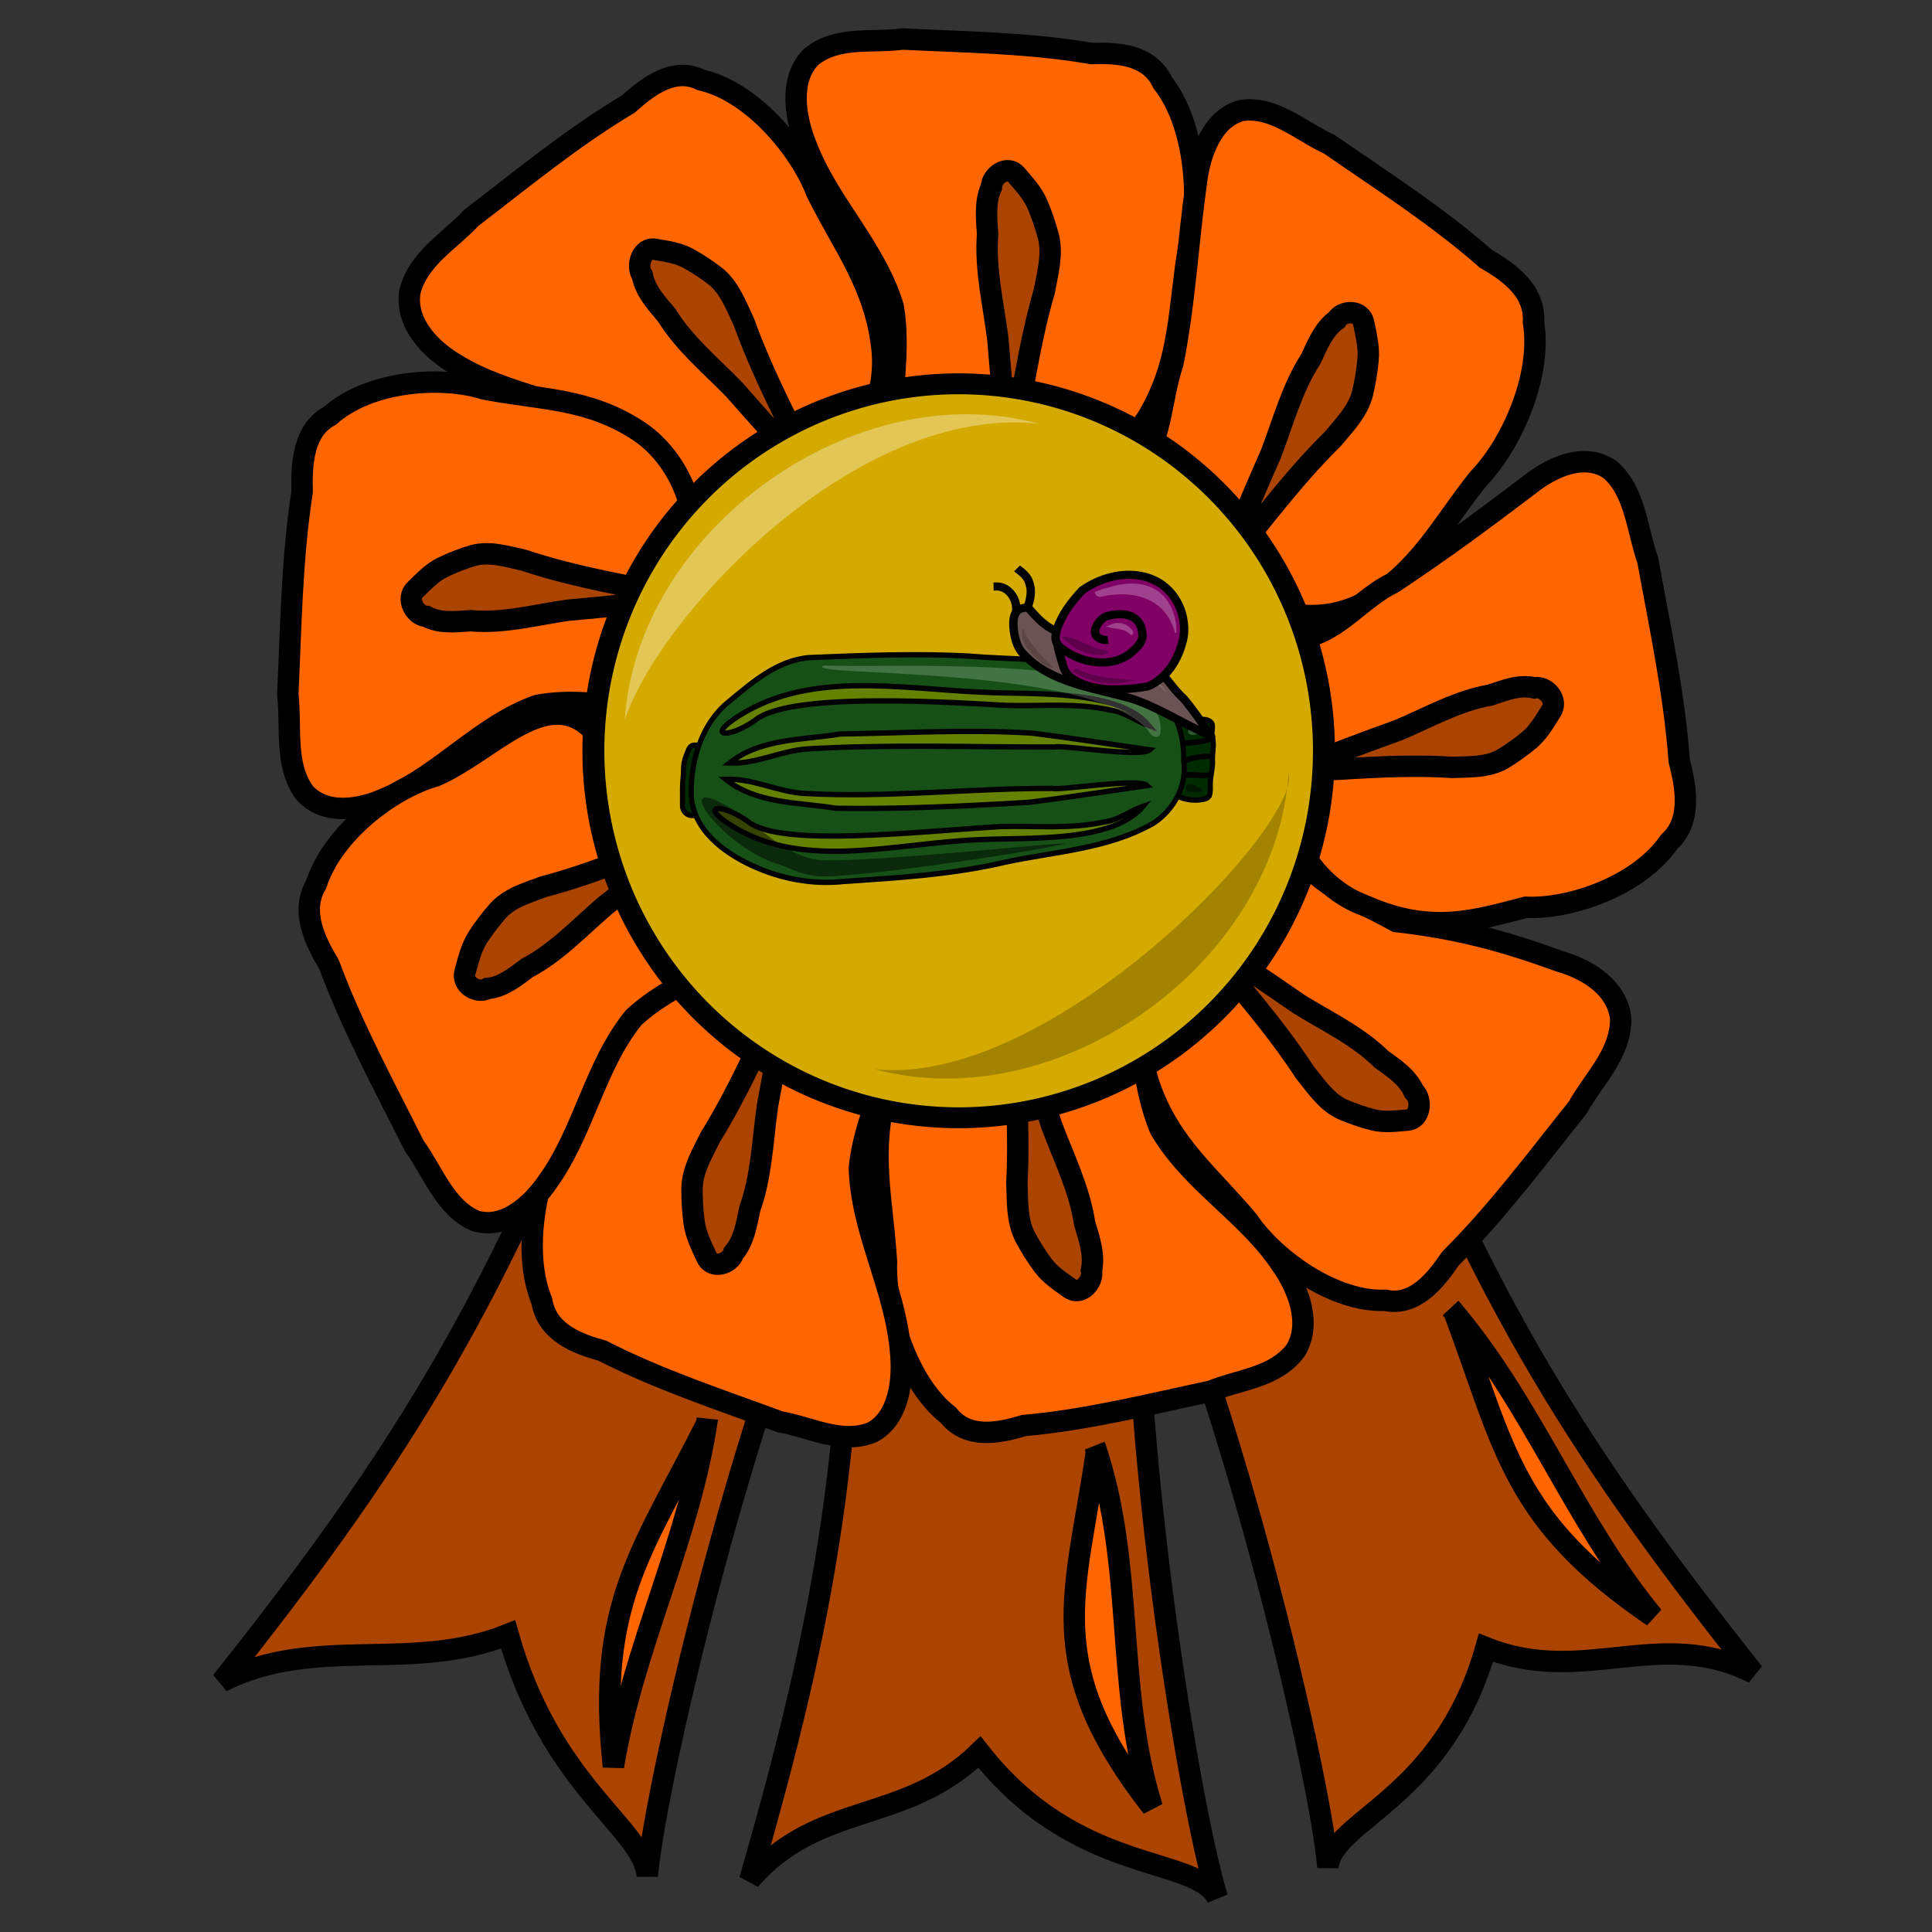 <?xml version="1.0" encoding="UTF-8" standalone="no"?>
<!-- Created with Inkscape (http://www.inkscape.org/) -->
<svg
   xmlns:dc="http://purl.org/dc/elements/1.1/"
   xmlns:cc="http://creativecommons.org/ns#"
   xmlns:rdf="http://www.w3.org/1999/02/22-rdf-syntax-ns#"
   xmlns:svg="http://www.w3.org/2000/svg"
   xmlns="http://www.w3.org/2000/svg"
   xmlns:sodipodi="http://sodipodi.sourceforge.net/DTD/sodipodi-0.dtd"
   xmlns:inkscape="http://www.inkscape.org/namespaces/inkscape"
   width="250"
   height="250"
   id="svg2"
   sodipodi:version="0.32"
   inkscape:version="0.46"
   sodipodi:docname="marrowlevelaward.svg"
   inkscape:output_extension="org.inkscape.output.svg.inkscape"
   inkscape:export-filename="P:\pidgey2\data\images\roselevelaward.png"
   inkscape:export-xdpi="92.160004"
   inkscape:export-ydpi="92.160004"
   version="1.0">
  <rect width="100%" height="100%" fill="#333333" stroke="none"/>
  <defs
     id="defs4">
    <inkscape:perspective
       sodipodi:type="inkscape:persp3d"
       inkscape:vp_x="0 : 125 : 1"
       inkscape:vp_y="0 : 1000 : 0"
       inkscape:vp_z="250 : 125 : 1"
       inkscape:persp3d-origin="125 : 83.333333 : 1"
       id="perspective3645" />
  </defs>
  <sodipodi:namedview
     id="base"
     pagecolor="#cb90ff"
     bordercolor="#666666"
     borderopacity="1.0"
     gridtolerance="10000"
     guidetolerance="10"
     objecttolerance="10"
     inkscape:pageopacity="0"
     inkscape:pageshadow="2"
     inkscape:zoom="4.84"
     inkscape:cx="149.70796"
     inkscape:cy="146.57948"
     inkscape:document-units="px"
     inkscape:current-layer="layer1"
     showgrid="false"
     inkscape:window-width="1680"
     inkscape:window-height="994"
     inkscape:window-x="0"
     inkscape:window-y="22" />
  <g
     inkscape:label="Layer 1"
     inkscape:groupmode="layer"
     id="layer1">
    <path
       style="opacity:1;fill:#aa4400;fill-opacity:1;stroke:#000000;stroke-width:2.769;stroke-miterlimit:4;stroke-dasharray:none;stroke-opacity:1"
       d="M 110.321,143.903 C 111.216,185.95 106.768,209.482 97.027,243.254 C 105.963,232.945 116.958,236.205 126.745,226.714 C 139.34,242.807 154.692,240.036 157.531,245.567 C 153.931,234.372 144.046,175.659 147.789,142.103 C 142.756,143.524 115.172,141.972 110.321,143.903 z"
       id="path3306"
       sodipodi:nodetypes="cccccc"
       inkscape:transform-center-x="4.4505107"
       inkscape:transform-center-y="7.6872443" />
    <path
       style="opacity:1;fill:#aa4400;fill-opacity:1;stroke:#000000;stroke-width:2.769;stroke-miterlimit:4;stroke-dasharray:none;stroke-opacity:1"
       d="M 78.757,130.765 C 63.598,169.994 50.536,190.068 28.684,217.599 C 40.87,211.463 53.089,216.546 65.749,211.489 C 71.28,231.163 83.242,236.549 83.765,242.744 C 84.692,231.022 97.874,172.96 114.096,143.348 C 108.9,142.748 83.978,130.825 78.757,130.765 z"
       id="path3304"
       sodipodi:nodetypes="cccccc" />
    <path
       style="opacity:1;fill:#aa4400;fill-opacity:1;stroke:#000000;stroke-width:2.769;stroke-miterlimit:4;stroke-dasharray:none;stroke-opacity:1"
       d="M 176.842,129.651 C 192.002,168.881 205.064,188.954 226.915,216.485 C 214.73,210.349 204.938,218.264 192.278,213.207 C 186.748,232.881 172.358,235.435 171.834,241.631 C 170.907,229.908 157.725,171.846 141.504,142.234 C 146.699,141.634 171.621,129.711 176.842,129.651 z"
       id="path3274"
       sodipodi:nodetypes="cccccc" />
    <path
       style="fill:#ff6600;fill-opacity:1;stroke:#000000;stroke-width:2.769;stroke-miterlimit:4;stroke-dasharray:none;stroke-opacity:1"
       d="M 87.898,67.289 C 85.499,63.426 83.292,59.268 80.018,56.173 C 73.626,51.644 65.58,51.243 58.977,47.144 C 55.874,45.316 52.45,42 53.022,37.843 C 54.073,33.434 58.198,31.219 60.982,28.191 C 67.641,23.095 74.151,17.72 81.32,13.453 C 83.888,11.135 87.251,8.601 90.727,10.354 C 97.193,11.784 103.482,19.132 105.677,24.905 C 109.134,31.881 113.262,36.925 114.145,45.231 C 114.856,52.559 110.55,60.202 103.84,62.32 C 100.216,63.141 91.266,67.995 87.898,67.289 z"
       id="path3173"
       sodipodi:nodetypes="ccccccccccc" />
    <path
       style="fill:#aa4400;fill-opacity:1;stroke:#000000;stroke-width:2.769;stroke-miterlimit:4;stroke-dasharray:none;stroke-opacity:1"
       d="M 95.037,50.441 C 92.011,47.319 88.595,44.54 86.246,40.753 C 84.972,39.237 83.515,37.696 83.108,35.624 C 82.243,34.337 83.129,31.908 84.774,32.266 C 86.225,32.52 87.734,32.71 89.073,33.441 C 90.314,34.128 91.508,34.922 92.64,35.799 C 94.431,37.271 95.275,39.595 96.267,41.684 C 101.557,56.401 111.747,69.474 95.037,50.441 z"
       id="path3175"
       sodipodi:nodetypes="cccccccc" />
    <path
       style="fill:#ff6600;fill-opacity:1;stroke:#000000;stroke-width:2.769;stroke-miterlimit:4;stroke-dasharray:none;stroke-opacity:1"
       d="M 115.351,53.596 C 115.696,48.972 116.363,44.243 115.577,39.644 C 113.169,31.853 107.077,26.213 104.254,18.622 C 102.871,15.132 102.095,10.259 104.945,7.371 C 108.317,4.601 112.839,5.59 116.776,5.052 C 124.953,5.453 133.174,5.537 141.272,6.928 C 144.63,6.805 148.737,7.039 150.456,10.718 C 154.713,16.121 155.413,26.058 153.803,32.048 C 152.491,39.82 152.823,46.516 148.72,53.63 C 145.047,59.859 137.249,63.017 130.751,60.241 C 127.429,58.488 117.591,56.379 115.351,53.596 z"
       id="path3192"
       sodipodi:nodetypes="ccccccccccc" />
    <path
       style="fill:#aa4400;fill-opacity:1;stroke:#000000;stroke-width:2.769;stroke-miterlimit:4;stroke-dasharray:none;stroke-opacity:1"
       d="M 129.106,43.742 C 128.53,39.285 127.45,34.841 127.791,30.309 C 127.665,28.274 127.41,26.098 128.286,24.201 C 128.351,22.617 130.449,21.294 131.536,22.664 C 132.53,23.824 133.606,24.972 134.236,26.433 C 134.815,27.794 135.294,29.208 135.678,30.647 C 136.235,32.99 135.557,35.374 135.13,37.673 C 130.788,52.741 131.247,69.761 129.106,43.742 z"
       id="path3194"
       sodipodi:nodetypes="cccccccc" />
    <path
       style="fill:#ff6600;fill-opacity:1;stroke:#000000;stroke-width:2.769;stroke-miterlimit:4;stroke-dasharray:none;stroke-opacity:1"
       d="M 147.933,59.83 C 150.407,56.022 150.289,51.404 151.774,47.007 C 153.36,38.979 153.672,31.714 154.806,23.634 C 155.254,19.873 156.876,15.246 160.698,14.288 C 164.914,13.714 168.355,17.006 172.009,18.665 C 178.884,23.421 185.945,27.927 192.287,33.496 C 195.245,35.201 198.682,37.618 198.436,41.723 C 199.571,48.686 195.499,57.647 191.289,61.954 C 186.499,67.96 183.634,73.923 176.743,77.855 C 170.637,81.255 162.415,79.778 158.109,73.876 C 156.063,70.57 148.557,63.443 147.933,59.83 z"
       id="path3196"
       sodipodi:nodetypes="ccccccccccc"
       inkscape:transform-center-x="-6.4296171"
       inkscape:transform-center-y="3.7300059" />
    <path
       style="fill:#aa4400;fill-opacity:1;stroke:#000000;stroke-width:2.769;stroke-miterlimit:4;stroke-dasharray:none;stroke-opacity:1"
       d="M 164.452,58.736 C 166.052,54.576 167.211,50.154 169.637,46.423 C 170.487,44.598 171.29,42.581 172.94,41.414 C 173.741,40.08 176.176,40.07 176.471,41.839 C 176.783,43.377 177.173,44.949 177.03,46.55 C 176.888,48.039 176.637,49.519 176.292,50.968 C 175.671,53.293 173.963,54.987 172.512,56.742 C 161.67,67.417 154.057,82.367 164.452,58.736 z"
       id="path3198"
       sodipodi:nodetypes="cccccccc"
       inkscape:transform-center-x="-2.3778743"
       inkscape:transform-center-y="10.528354" />
    <path
       style="fill:#ff6600;fill-opacity:1;stroke:#000000;stroke-width:2.769;stroke-miterlimit:4;stroke-dasharray:none;stroke-opacity:1"
       d="M 82.582,91.573 C 78.264,91.184 73.849,90.45 69.55,91.273 C 62.262,93.819 56.968,100.317 49.866,103.307 C 46.599,104.773 42.044,105.584 39.358,102.521 C 36.784,98.899 37.727,94.063 37.241,89.847 C 37.649,81.095 37.762,72.295 39.095,63.632 C 38.994,60.037 39.229,55.641 42.673,53.816 C 47.738,49.281 57.024,48.574 62.613,50.322 C 69.867,51.758 76.123,51.43 82.752,55.852 C 88.556,59.81 91.473,68.171 88.853,75.115 C 87.202,78.664 85.192,89.187 82.582,91.573 z"
       id="path3200"
       sodipodi:nodetypes="ccccccccccc"
       inkscape:transform-center-x="-3.2987788"
       inkscape:transform-center-y="-5.544981" />
    <path
       style="fill:#aa4400;fill-opacity:1;stroke:#000000;stroke-width:2.769;stroke-miterlimit:4;stroke-dasharray:none;stroke-opacity:1"
       d="M 73.434,78.969 C 69.269,79.567 65.112,80.705 60.88,80.321 C 58.979,80.447 56.945,80.711 55.176,79.765 C 53.697,79.69 52.47,77.438 53.754,76.281 C 54.842,75.222 55.919,74.074 57.286,73.406 C 58.56,72.792 59.883,72.285 61.228,71.88 C 63.419,71.293 65.644,72.029 67.79,72.495 C 81.848,77.205 97.748,76.784 73.434,78.969 z"
       id="path3202"
       sodipodi:nodetypes="cccccccc"
       inkscape:transform-center-x="-8.2443511"
       inkscape:transform-center-y="-7.9226318" />
    <path
       style="fill:#ff6600;fill-opacity:1;stroke:#000000;stroke-width:2.769;stroke-miterlimit:4;stroke-dasharray:none;stroke-opacity:1"
       d="M 169.278,112.256 C 172.47,115.392 176.794,117.078 180.665,119.244 C 188.743,120.164 194.684,121.798 201.861,124.406 C 205.283,125.387 209.349,127.729 209.723,131.912 C 209.688,136.462 206.178,139.669 204.152,143.323 C 198.826,149.977 193.706,156.863 187.7,162.842 C 185.725,165.751 183.026,169.073 179.259,168.261 C 172.661,168.53 164.912,163.007 161.491,157.963 C 156.574,152.075 151.439,148.236 148.724,140.397 C 146.396,133.464 148.868,124.941 154.909,121.165 C 158.244,119.439 165.85,112.434 169.278,112.256 z"
       id="path3204"
       sodipodi:nodetypes="ccccccccccc" />
    <path
       style="fill:#aa4400;fill-opacity:1;stroke:#000000;stroke-width:2.769;stroke-miterlimit:4;stroke-dasharray:none;stroke-opacity:1"
       d="M 168.073,129.926 C 171.709,132.182 175.647,134.005 178.774,137.08 C 180.35,138.226 182.11,139.349 182.968,141.256 C 184.095,142.285 183.778,144.87 182.101,144.944 C 180.635,145.069 179.128,145.271 177.664,144.905 C 176.306,144.555 174.969,144.09 173.674,143.529 C 171.605,142.558 170.266,140.519 168.836,138.744 C 160.41,125.81 147.593,115.727 168.073,129.926 z"
       id="path3206"
       sodipodi:nodetypes="cccccccc" />
    <path
       style="fill:#ff6600;fill-opacity:1;stroke:#000000;stroke-width:2.769;stroke-miterlimit:4;stroke-dasharray:none;stroke-opacity:1"
       d="M 147.227,132.514 C 147.925,137.092 148.334,141.854 150.126,146.119 C 154.206,153.065 161.382,156.981 165.82,163.628 C 167.943,166.663 169.786,171.195 167.664,174.73 C 165.009,178.283 160.398,178.482 156.695,180.012 C 148.666,181.718 140.666,183.742 132.491,184.466 C 129.259,185.445 125.219,186.271 122.727,183.139 C 117.386,178.984 114.485,169.514 114.709,163.286 C 114.245,155.404 112.426,148.988 114.819,141.03 C 116.994,134.04 123.859,128.976 130.788,130.007 C 134.406,130.858 144.43,130.385 147.227,132.514 z"
       id="path3208"
       sodipodi:nodetypes="ccccccccccc" />
    <path
       style="fill:#aa4400;fill-opacity:1;stroke:#000000;stroke-width:2.769;stroke-miterlimit:4;stroke-dasharray:none;stroke-opacity:1"
       d="M 136.075,145.605 C 137.63,149.785 139.672,153.824 140.354,158.311 C 140.931,160.254 141.665,162.302 141.238,164.368 C 141.53,165.923 139.789,167.745 138.427,166.693 C 137.203,165.821 135.901,164.983 134.963,163.726 C 134.097,162.552 133.315,161.302 132.621,160.004 C 131.556,157.871 131.681,155.382 131.582,153.041 C 132.429,137.298 128.179,120.891 136.075,145.605 z"
       id="path3210"
       sodipodi:nodetypes="cccccccc" />
    <path
       style="fill:#ff6600;fill-opacity:1;stroke:#000000;stroke-width:2.769;stroke-miterlimit:4;stroke-dasharray:none;stroke-opacity:1"
       d="M 115.099,137.842 C 113.548,142.173 111.66,146.508 111.202,151.158 C 111.456,159.359 115.813,166.611 116.518,174.746 C 116.924,178.513 116.383,183.422 112.887,185.331 C 108.921,186.969 104.844,184.653 100.925,183.979 C 93.187,181.122 85.324,178.556 77.921,174.773 C 74.668,173.876 70.79,172.41 70.111,168.361 C 67.453,161.891 69.403,152.147 72.528,146.887 C 75.836,139.829 77.284,133.305 83.097,127.721 C 88.265,122.856 96.578,122.184 102.079,126.811 C 104.804,129.497 113.685,134.494 115.099,137.842 z"
       id="path3212"
       sodipodi:nodetypes="ccccccccccc"
       inkscape:transform-center-x="7.6387536"
       inkscape:transform-center-y="-3.6444301" />
    <path
       style="fill:#aa4400;fill-opacity:1;stroke:#000000;stroke-width:2.769;stroke-miterlimit:4;stroke-dasharray:none;stroke-opacity:1"
       d="M 99.305,143.137 C 98.681,147.585 98.545,152.176 97.022,156.42 C 96.606,158.409 96.277,160.574 94.935,162.129 C 94.456,163.63 92.094,164.264 91.413,162.621 C 90.766,161.208 90.036,159.782 89.817,158.19 C 89.621,156.709 89.534,155.207 89.545,153.712 C 89.629,151.295 90.908,149.213 91.925,147.137 C 100.065,133.994 104.115,117.529 99.305,143.137 z"
       id="path3214"
       sodipodi:nodetypes="cccccccc"
       inkscape:transform-center-x="5.4401982"
       inkscape:transform-center-y="-9.8402252" />
    <path
       style="fill:#ff6600;fill-opacity:1;stroke:#000000;stroke-width:2.769;stroke-miterlimit:4;stroke-dasharray:none;stroke-opacity:1"
       d="M 168.818,82.467 C 173.098,81.739 176.297,77.301 180.288,75.401 C 186.794,71.063 191.733,67.416 197.961,62.693 C 200.805,60.433 205.046,58.479 208.339,60.764 C 211.648,63.621 211.814,68.558 213.228,72.528 C 214.788,81.13 216.646,89.703 217.289,98.456 C 218.19,101.921 218.944,106.249 216.009,108.903 C 212.105,114.604 203.247,117.669 197.43,117.404 C 191.136,119.015 185.217,121.023 176.64,117.194 C 170.119,114.838 165.417,107.468 166.409,100.054 C 167.218,96.185 166.818,85.453 168.818,82.467 z"
       id="path3216"
       sodipodi:nodetypes="ccccccccccc"
       inkscape:transform-center-x="0.5660728"
       inkscape:transform-center-y="4.2188502" />
    <path
       style="fill:#aa4400;fill-opacity:1;stroke:#000000;stroke-width:2.769;stroke-miterlimit:4;stroke-dasharray:none;stroke-opacity:1"
       d="M 181.002,94.46 C 184.912,92.812 188.694,90.643 192.888,89.931 C 194.706,89.322 196.622,88.544 198.551,89.01 C 200.004,88.703 201.698,90.576 200.711,92.029 C 199.891,93.336 199.102,94.725 197.925,95.725 C 196.824,96.647 195.653,97.479 194.438,98.216 C 192.442,99.348 190.117,99.203 187.929,99.3 C 173.227,98.328 157.882,102.81 181.002,94.46 z"
       id="path3218"
       sodipodi:nodetypes="cccccccc"
       inkscape:transform-center-x="6.3299937"
       inkscape:transform-center-y="8.1100064" />
    <path
       style="fill:#ff6600;fill-opacity:1;stroke:#000000;stroke-width:2.769;stroke-miterlimit:4;stroke-dasharray:none;stroke-opacity:1"
       d="M 93.296,124.756 C 89.409,126.805 85.272,128.612 81.984,131.69 C 76.965,137.892 75.557,146.381 70.91,152.863 C 68.816,155.921 65.303,159.129 61.527,157.986 C 57.577,156.303 56.057,151.638 53.61,148.293 C 49.746,140.568 45.606,132.965 42.577,124.805 C 40.76,121.78 38.845,117.884 40.918,114.42 C 43.074,107.739 50.691,102.01 56.322,100.424 C 63.305,97.451 70.342,88.813 76.243,94.051 C 83.123,94.241 89.648,99.796 90.746,107.192 C 91.04,111.145 94.384,121.272 93.296,124.756 z"
       id="path3220"
       sodipodi:nodetypes="ccccccccccc"
       inkscape:transform-center-x="2.6226525"
       inkscape:transform-center-y="-3.9246312" />
    <path
       style="fill:#aa4400;fill-opacity:1;stroke:#000000;stroke-width:2.769;stroke-miterlimit:4;stroke-dasharray:none;stroke-opacity:1"
       d="M 78.348,117.151 C 75.066,119.961 72.052,123.23 68.241,125.235 C 66.672,126.392 65.057,127.741 63.086,127.906 C 61.781,128.658 59.646,127.405 60.189,125.705 C 60.611,124.197 60.981,122.62 61.831,121.292 C 62.628,120.064 63.517,118.899 64.475,117.81 C 66.07,116.098 68.331,115.501 70.394,114.717 C 84.709,110.997 98.132,101.863 78.348,117.151 z"
       id="path3222"
       sodipodi:nodetypes="cccccccc"
       inkscape:transform-center-x="-3.4139144"
       inkscape:transform-center-y="-9.824667" />
    <path
       sodipodi:type="arc"
       style="fill:#d4aa00;fill-opacity:1;stroke:#000000;stroke-width:2.222;stroke-miterlimit:4;stroke-dasharray:none;stroke-opacity:1"
       id="path3262"
       sodipodi:cx="145.24794"
       sodipodi:cy="104.75207"
       sodipodi:rx="36.983471"
       sodipodi:ry="39.049587"
       d="M 182.231,104.752 A 36.983,39.05 0 1 1 108.264,104.752 A 36.983,39.05 0 1 1 182.231,104.752 z"
       transform="matrix(1.278,0,0,1.216,-61.576,-30.227)" />
    <path
       style="opacity:1;fill:#ff6600;fill-opacity:1;stroke:#000000;stroke-width:2.769;stroke-miterlimit:4;stroke-dasharray:none;stroke-opacity:1"
       d="M 91.524,183.614 C 89.238,199.19 81.924,213.085 79.375,228.577 C 77.119,207.556 83.127,200.672 91.398,184.303 C 91.462,184.079 91.507,183.848 91.524,183.614 z"
       id="path3308"
       sodipodi:nodetypes="cccc" />
    <path
       style="opacity:1;fill:#ff6600;fill-opacity:1;stroke:#000000;stroke-width:2.769;stroke-miterlimit:4;stroke-dasharray:none;stroke-opacity:1"
       d="M 141.68,187.134 C 146.925,202.539 144.26,218.418 149.093,233.851 C 134.578,215.225 139.218,206.392 141.878,187.825 C 141.846,187.591 141.783,187.358 141.68,187.134 z"
       id="path3317"
       sodipodi:nodetypes="cccc" />
    <path
       style="opacity:1;fill:#ff6600;fill-opacity:1;stroke:#000000;stroke-width:2.769;stroke-miterlimit:4;stroke-dasharray:none;stroke-opacity:1"
       d="M 187.735,169.3 C 198.279,181.615 203.634,196.714 213.91,209.178 C 195.578,196.722 194.756,187.382 188.183,169.864 C 188.055,169.662 187.907,169.471 187.735,169.3 z"
       id="path3319"
       sodipodi:nodetypes="cccc" />
    <path
       style="opacity:1;fill:#ffffff;fill-opacity:0.337;stroke:none;stroke-width:2;stroke-miterlimit:4;stroke-dasharray:none;stroke-opacity:1"
       d="M 134.417,54.822 C 110.652,48.365 82.463,68.469 80.841,93.181 C 85.124,80.01 110.498,52.277 134.417,54.822 z"
       id="path4398"
       sodipodi:nodetypes="ccc" />
    <path
       style="opacity:1;fill:#000000;fill-opacity:0.227;stroke:none;stroke-width:2;stroke-miterlimit:4;stroke-dasharray:none;stroke-opacity:1"
       d="M 113.174,138.347 C 136.939,144.804 165.128,124.699 166.749,99.988 C 168.434,106.773 135.858,140.844 113.174,138.347 z"
       id="path4403"
       sodipodi:nodetypes="ccc" />
    <g
       id="g2773"
       transform="matrix(0.283,0,0,0.295,87.032,63.726)">
      <path
         id="path3272"
         d="M 11.319,110.911 C 7.675,110.404 7.462,112.529 6.342,115.155 C 5.323,117.546 4.985,119.378 4.985,122.052 C 4.985,124.462 4.532,126.561 4.532,129.478 C 4.532,132.131 4.532,134.783 4.532,137.436 C 4.532,140.034 6.867,141.68 8.605,141.68 C 11.857,141.68 11.565,141.06 12.224,137.966 C 12.776,135.38 12.677,132.756 12.677,130.009 C 12.677,127.47 13.129,124.382 13.129,121.521 C 13.129,118.293 12.785,116.723 12.224,114.094 C 12.04,113.231 11.533,111.912 11.319,110.911 z"
         style="opacity:1;fill:#002b00;fill-opacity:1;stroke:#000000;stroke-width:2.34;stroke-miterlimit:4;stroke-dasharray:none;stroke-opacity:1" />
      <path
         id="path3264"
         d="M 229.494,101.484 C 233.79,101.059 237.953,99.63 242.282,99.531 C 244.068,99.559 246.669,100.091 246.843,102.267 C 247.038,104.225 246.048,106.304 247.032,108.16 C 247.747,111.465 246.603,114.801 246.912,118.13 C 246.937,121.035 246.129,123.856 245.901,126.732 C 245.784,128.851 246.145,131.092 245.403,133.114 C 244.165,134.821 241.845,134.631 239.988,134.927 C 235.979,135.06 231.701,134.234 228.537,131.634 C 225.026,128.381 223.529,123.443 223.676,118.751 C 223.708,116.119 223.692,113.481 223.723,110.854 C 224.138,108.326 225.967,106.372 227.338,104.309 C 228.074,103.382 228.893,102.511 229.494,101.484 z"
         style="opacity:1;fill:#002b00;fill-opacity:1;stroke:#000000;stroke-width:2.34;stroke-miterlimit:4;stroke-dasharray:none;stroke-opacity:1" />
      <path
         sodipodi:nodetypes="cccccccccc"
         id="path3258"
         d="M 136,71.799 C 111.617,70.502 87.16,71.472 62.791,72.41 C 47.907,73.447 36.162,83.442 25.018,92.313 C 13.109,101.907 8.273,117.759 8.542,132.585 C 9.161,147.925 23.439,157.94 36.213,163.61 C 49.413,169.473 63.918,172.115 78.319,170.623 C 102.969,169.049 127.727,167.629 151.909,162.217 C 174.688,157.497 198.998,156.445 219.799,145.115 C 228.907,139.485 235.226,128.906 233.744,118.018 C 234.457,69.044 171.955,74.905 136,71.799 z"
         style="opacity:1;fill:#165016;fill-opacity:1;stroke:#000000;stroke-width:2.34;stroke-miterlimit:4;stroke-dasharray:none;stroke-opacity:1" />
      <path
         id="path7876"
         d="M 235.553,131.365 C 237.446,131.339 239.344,131.433 241.232,131.273 C 241.589,131.176 242.218,131.282 242.306,130.825 C 242.2,130.341 241.666,130.106 241.311,129.816 C 240.538,129.343 239.73,128.925 238.918,128.523 C 237.806,128.025 236.466,127.735 235.318,128.281 C 234.931,128.418 234.636,128.76 234.594,129.173 C 234.499,129.99 234.863,130.904 235.553,131.365 z"
         style="opacity:1;fill:#000000;fill-opacity:0.483;stroke:none;stroke-width:2.34;stroke-miterlimit:4;stroke-dasharray:none;stroke-opacity:1" />
      <path
         id="path7880"
         d="M 236.732,102.958 C 238.625,102.984 240.522,102.89 242.41,103.05 C 242.768,103.148 243.397,103.042 243.485,103.498 C 243.379,103.982 242.844,104.217 242.489,104.507 C 241.716,104.98 240.909,105.398 240.097,105.8 C 238.985,106.298 237.645,106.589 236.496,106.042 C 236.11,105.905 235.814,105.563 235.772,105.15 C 235.678,104.333 236.041,103.42 236.732,102.958 z"
         style="opacity:1;fill:#ffffff;fill-opacity:0.198;stroke:none;stroke-width:2.34;stroke-miterlimit:4;stroke-dasharray:none;stroke-opacity:1" />
      <path
         id="path7882"
         d="M 246.211,108.102 C 242.089,109.388 237.754,109.783 233.459,109.953"
         style="opacity:1;fill:none;fill-opacity:0.198;stroke:#000000;stroke-width:2.413;stroke-miterlimit:4;stroke-dasharray:none;stroke-opacity:1" />
      <path
         id="path7884"
         d="M 247.294,115.784 C 242.753,115.523 238.173,116.194 233.872,117.662"
         style="opacity:1;fill:none;fill-opacity:0.198;stroke:#000000;stroke-width:2.385;stroke-miterlimit:4;stroke-dasharray:none;stroke-opacity:1" />
      <path
         id="path7886"
         d="M 245.963,123.656 C 243.215,124.67 240.28,123.792 237.445,123.885 C 236.128,123.868 234.811,123.892 233.493,123.883"
         style="opacity:1;fill:none;fill-opacity:0.198;stroke:#000000;stroke-width:2.482;stroke-miterlimit:4;stroke-dasharray:none;stroke-opacity:1" />
      <path
         sodipodi:nodetypes="ccccccc"
         id="path7910"
         d="M 27.25,99.977 C 60.653,77.387 103.345,86.171 142.836,87.666 C 165.006,88.747 204.018,86.142 217.985,102.403 C 211.93,100.429 206.742,96.234 200.285,95.47 C 184.69,92.155 168.58,93.825 152.736,93.41 C 113.814,91.168 52.582,88.424 37.841,99.829 C 26.873,107.361 16.298,107.549 27.25,99.977 z"
         style="opacity:1;fill:#668000;fill-opacity:1;stroke:#000000;stroke-width:2.34;stroke-miterlimit:4;stroke-dasharray:none;stroke-opacity:1" />
      <path
         sodipodi:nodetypes="ccccccc"
         id="path7913"
         d="M 23.929,144.209 C 57.332,166.799 100.629,153.783 140.119,152.288 C 162.29,151.207 201.302,153.812 215.269,137.551 C 209.214,139.525 204.025,143.72 197.568,144.484 C 181.973,147.799 165.864,146.129 150.019,146.544 C 111.097,148.786 49.261,155.762 34.52,144.357 C 23.552,136.825 12.977,136.637 23.929,144.209 z"
         style="opacity:1;fill:#668000;fill-opacity:1;stroke:#000000;stroke-width:2.34;stroke-miterlimit:4;stroke-dasharray:none;stroke-opacity:1" />
      <path
         sodipodi:nodetypes="ccccccc"
         id="path7915"
         d="M 25.998,118.687 C 40.47,107.703 59.545,108.669 76.617,105.942 C 105.835,105.524 135.125,103.865 164.312,105.555 C 180.734,107.496 201.897,110.641 218.259,112.89 C 214.313,116.371 178.021,110.622 174.826,111.649 C 137.085,111.74 99.4,110.391 61.655,112.48 C 49.514,113.289 38.222,119.19 25.998,118.687 z"
         style="opacity:1;fill:#668000;fill-opacity:1;stroke:#000000;stroke-width:2.34;stroke-miterlimit:4;stroke-dasharray:none;stroke-opacity:1" />
      <path
         sodipodi:nodetypes="ccccccc"
         id="path7922"
         d="M 24.184,125.786 C 38.656,136.77 57.731,135.803 74.804,138.53 C 104.021,138.949 133.916,137.584 163.103,135.895 C 179.524,133.954 200.688,130.809 217.05,128.56 C 213.104,125.079 176.812,130.828 173.617,129.801 C 135.876,129.71 97.587,134.082 59.841,131.992 C 47.701,131.184 36.408,125.283 24.184,125.786 z"
         style="opacity:1;fill:#668000;fill-opacity:1;stroke:#000000;stroke-width:2.34;stroke-miterlimit:4;stroke-dasharray:none;stroke-opacity:1" />
      <path
         sodipodi:nodetypes="csssss"
         id="path3291"
         d="M 48.578,163.124 C 52.091,164.124 60.225,168.617 69.674,168.436 C 93.379,167.983 169.14,156.877 179.512,153.989 C 184.164,152.694 77.222,163.829 64.094,160.822 C 48.542,157.259 39.111,145.544 25.444,137.885 C -2.429,122.263 22.974,155.84 48.578,163.124 z"
         style="opacity:1;fill:#000000;fill-opacity:0.483;stroke:none;stroke-width:2.34;stroke-miterlimit:4;stroke-dasharray:none;stroke-opacity:1" />
      <path
         sodipodi:nodetypes="cccs"
         id="path3287"
         d="M 223.159,104.651 C 225.757,68.979 100.841,77.591 69.198,75.857 C 56.002,81.028 190.816,75.12 217.482,104.342 C 217.716,106.168 222.788,109.743 223.159,104.651 z"
         style="opacity:1;fill:#ffffff;fill-opacity:0.192;stroke:none;stroke-width:2.34;stroke-miterlimit:4;stroke-dasharray:none;stroke-opacity:1" />
    </g>
    <g
       id="g7504"
       transform="matrix(-0.543,0,0,0.525,274.712,40.327)">
      <path
         id="path4389"
         d="M 262.642,75.369 C 262.17,75.251 260.877,72.565 260.625,71.56 C 260.317,70.325 260.124,68.861 260.401,67.751 C 260.476,67.452 260.551,67.153 260.625,66.855 C 260.989,65.401 262.186,64.34 263.314,63.494 C 263.398,63.43 263.463,63.344 263.538,63.27"
         style="opacity:1;fill:none;fill-opacity:1;stroke:#000000;stroke-width:2;stroke-miterlimit:4;stroke-dasharray:none;stroke-opacity:1" />
      <path
         id="path4391"
         d="M 263.762,73.8 C 263.432,70.832 265.636,67.421 268.884,67.747 L 269.026,67.749 L 269.139,67.751"
         style="opacity:1;fill:none;fill-opacity:1;stroke:#000000;stroke-width:2;stroke-miterlimit:4;stroke-dasharray:none;stroke-opacity:1" />
      <path
         sodipodi:nodetypes="cccsccccc"
         id="path4393"
         d="M 260.849,73.016 C 258.732,75.522 256.456,78.214 253.121,79.033 C 246.03,81.096 238.384,81.859 232.171,86.235 C 228.863,88.534 226.854,92.524 224.114,95.103 C 222.516,96.606 215.403,107.359 217.664,104.399 C 223.142,102.079 230.149,97.33 236.34,95.362 C 244.983,92.83 255.427,91.574 261.84,84.573 C 263.709,82.787 264.233,79.961 264.425,77.487 C 264.534,74.917 263.922,72.735 260.849,73.016 z"
         style="opacity:1;fill:#6c5353;fill-opacity:1;stroke:#000000;stroke-width:2;stroke-miterlimit:4;stroke-dasharray:none;stroke-opacity:1" />
      <path
         sodipodi:nodetypes="cccc"
         id="path4395"
         d="M 246.949,83.442 C 241.119,83.596 233.515,85.913 227.593,94.239 C 232.893,88.113 242.116,87.173 247.838,84.795 C 248.132,84.186 247.505,83.575 246.949,83.442 z"
         style="opacity:1;fill:#ffffff;fill-opacity:0.169;stroke:none;stroke-width:2;stroke-miterlimit:4;stroke-dasharray:none;stroke-opacity:1" />
      <path
         sodipodi:nodetypes="cccc"
         id="path4397"
         d="M 262.158,78.056 C 262.679,79.272 262.198,81.324 261.434,82.559 C 259.715,84.763 257.552,87.379 254.775,87.864 C 257.629,84.848 260.696,81.905 262.158,78.056 z"
         style="opacity:1;fill:#000000;fill-opacity:0.169;stroke:none;stroke-width:2;stroke-miterlimit:4;stroke-dasharray:none;stroke-opacity:1" />
      <path
         sodipodi:nodetypes="csccccscccccsss"
         id="path3875"
         d="M 241.879,80.907 C 243.541,81.129 245.471,80.079 244.84,78.118 C 244.345,76.577 243.157,75.178 241.519,74.88 C 237.017,73.886 233.741,75.262 233.641,79.983 C 233.776,81.669 235.042,82.889 236.253,83.954 C 241.069,88.263 249.184,86.568 253.619,82.37 C 255.018,80.849 254.172,78.454 253.467,76.747 C 252.219,73.725 250.165,71.054 247.976,68.643 C 239.397,62.471 227.624,63.512 224.309,74.179 C 223.718,76.451 223.464,78.91 224.088,81.237 C 225.191,85.789 227.921,90.484 232.384,92.367 C 235.438,92.948 238.592,93.151 241.697,93.1 C 244.113,92.86 246.551,92.514 248.762,91.384 C 250.44,90.526 251.959,89.48 252.478,87.605 C 252.885,86.132 253.908,83.092 253.92,81.541"
         style="opacity:1;fill:#800066;fill-opacity:1;stroke:#000000;stroke-width:2;stroke-miterlimit:4;stroke-dasharray:none;stroke-opacity:1" />
      <path
         sodipodi:nodetypes="cccccc"
         id="path3879"
         d="M 245.048,69.184 C 243.469,68.327 241.687,68.003 239.985,67.483 C 232.044,65.624 226.614,69.347 225.561,77.472 C 225.655,77.959 225.324,79.269 225.902,79.262 C 228.094,70.214 236.474,68.537 243.632,70.293 C 244.411,70.426 244.852,69.86 245.048,69.184 z"
         style="opacity:1;fill:#ffffff;fill-opacity:0.256;stroke:none;stroke-width:2;stroke-miterlimit:4;stroke-dasharray:none;stroke-opacity:1" />
      <path
         sodipodi:nodetypes="ccccc"
         id="path3884"
         d="M 242.354,77.58 C 241.291,77.285 240.288,76.504 239.132,76.756 C 237.964,76.782 236.9,77.515 236.183,78.391 C 235.553,78.873 235.959,80.299 236.727,79.427 C 238.248,77.875 240.499,78.35 242.354,77.58 z"
         style="opacity:1;fill:#ffffff;fill-opacity:0.256;stroke:none;stroke-width:2;stroke-miterlimit:4;stroke-dasharray:none;stroke-opacity:1" />
      <path
         sodipodi:nodetypes="ccccc"
         id="path3892"
         d="M 252.969,80.115 C 250.792,82.554 247.241,84.684 244.126,84.589 C 242.858,84.873 240.824,83.626 242.432,83.466 C 244.401,83.484 247.404,81.674 249.162,80.892 C 250.108,80.501 251.918,80.007 252.969,80.115 z"
         style="opacity:1;fill:#000000;fill-opacity:0.256;stroke:none;stroke-width:2;stroke-miterlimit:4;stroke-dasharray:none;stroke-opacity:1" />
      <path
         sodipodi:nodetypes="cccc"
         id="path3902"
         d="M 250.276,88.67 C 244.609,92.304 240.234,91.987 235.24,90.819 C 239.917,90.482 244.88,90.297 249.398,88.032 C 249.788,88.018 250.174,88.285 250.276,88.67 z"
         style="opacity:1;fill:#000000;fill-opacity:0.256;stroke:none;stroke-width:2;stroke-miterlimit:4;stroke-dasharray:none;stroke-opacity:1" />
    </g>
  </g>
</svg>
